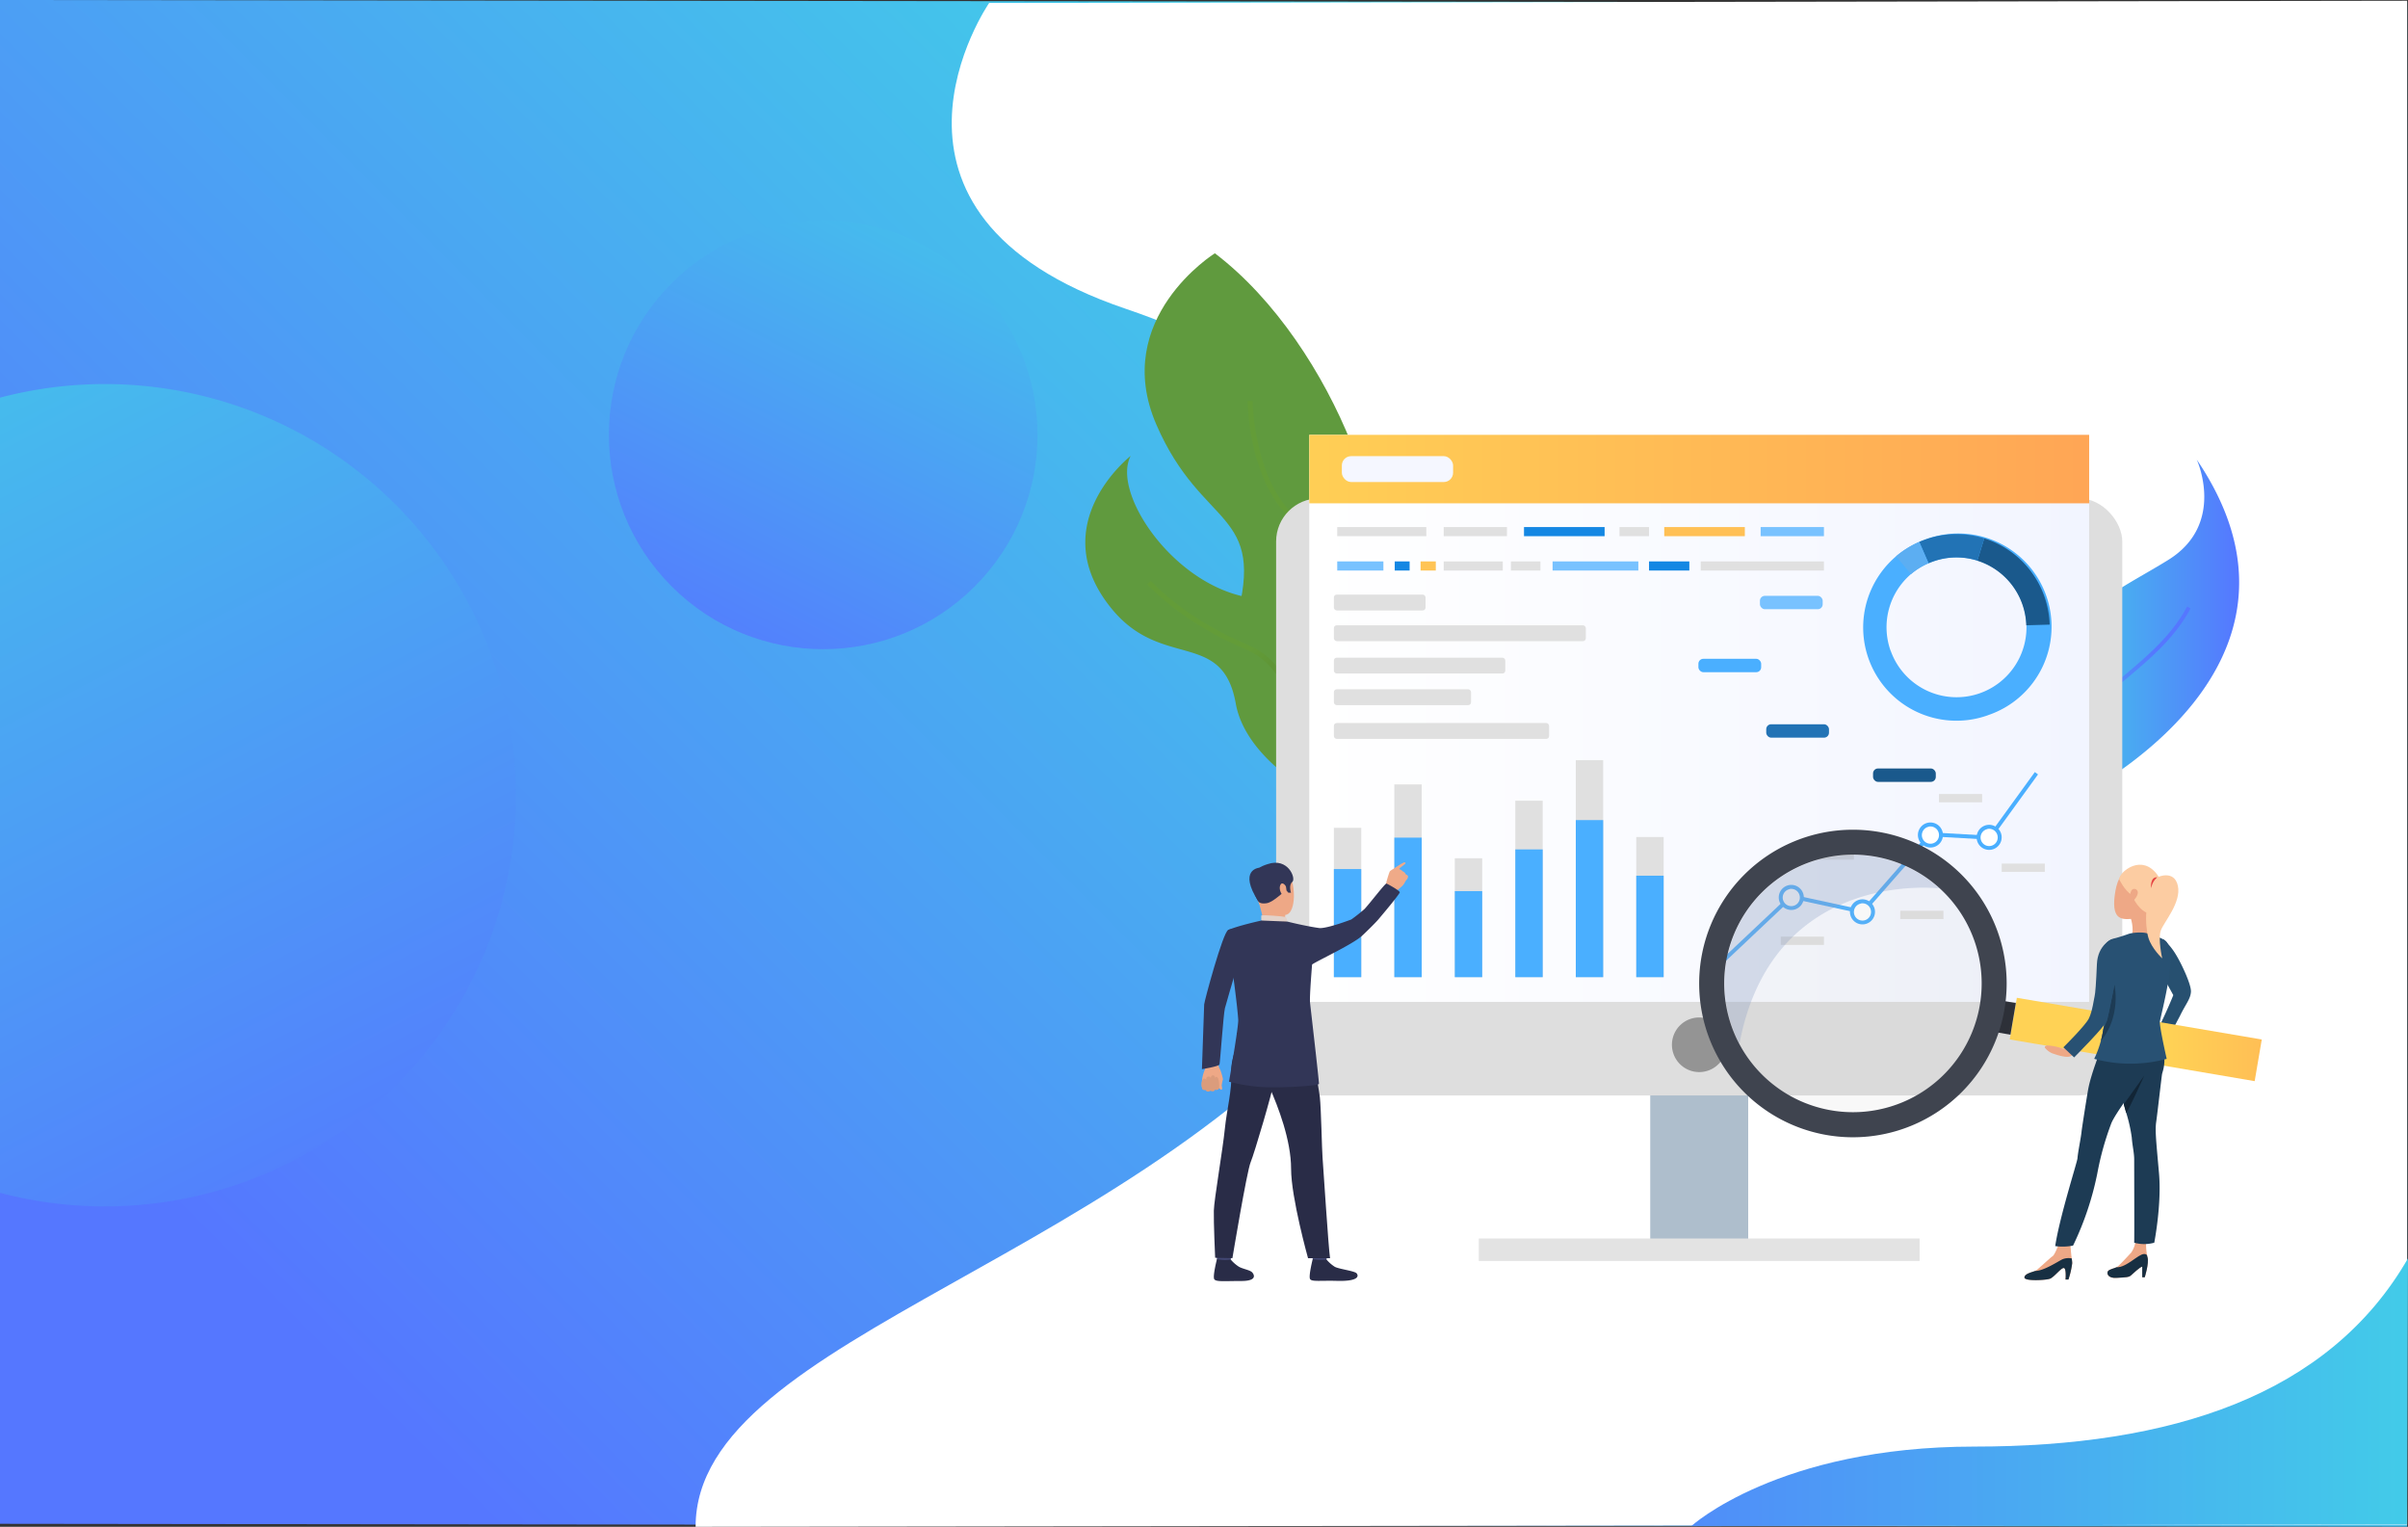 <svg id="Слой_1" data-name="Слой 1" xmlns="http://www.w3.org/2000/svg" xmlns:xlink="http://www.w3.org/1999/xlink" viewBox="0 0 823.06 521.75"><rect x="0" y="0" width="823.06" height="521.75" fill="#333333" stroke="none"/><defs><style>.cls-1{fill:url(#linear-gradient);}.cls-2{fill:url(#linear-gradient-2);}.cls-3{fill:url(#linear-gradient-3);}.cls-4{fill:#fff;}.cls-5{fill:url(#linear-gradient-4);}.cls-6{fill:url(#linear-gradient-5);}.cls-7{fill:#609a3e;}.cls-8{fill:url(#linear-gradient-6);}.cls-9{fill:url(#linear-gradient-7);}.cls-10{fill:#aebecc;}.cls-11{fill:#dedede;}.cls-12{fill:url(#linear-gradient-8);}.cls-13{fill:url(#linear-gradient-9);}.cls-14{fill:#949494;}.cls-15{fill:#e3e3e3;}.cls-16{fill:#f5f7ff;}.cls-17{fill:url(#linear-gradient-10);}.cls-18{fill:url(#linear-gradient-11);}.cls-19{fill:#e0e0e0;}.cls-20{fill:#4aafff;}.cls-21{fill:#eea886;}.cls-22{fill:#db9c7c;}.cls-23{fill:#323657;}.cls-24{fill:#ead8cf;}.cls-25{fill:#da9b5b;}.cls-26{fill:#424773;}.cls-27{fill:#292c47;}.cls-28{fill:#e2d2ca;}.cls-29{fill:#efaa88;}.cls-30{fill:#1a598c;}.cls-31{fill:#2273b5;}.cls-32{fill:#5caef2;}.cls-33{fill:#78c2ff;}.cls-34{fill:#275070;}.cls-35{fill:url(#linear-gradient-12);}.cls-36{fill:#2d3038;}.cls-37{fill:#1d3b54;}.cls-38{fill:#122536;}.cls-39{fill:#172f42;}.cls-40{fill:#285173;}.cls-41{fill:#fccca2;}.cls-42{fill:#e54242;}.cls-43{fill:#b8b8b8;opacity:0.1;}.cls-44{fill:#869ac2;opacity:0.3;}.cls-45{fill:#3f444f;}.cls-46{fill:#1487e3;}.cls-47{fill:#ffc055;}.cls-48{fill:#ffc455;}.cls-49{fill:#434343;}.cls-50{fill:url(#linear-gradient-13);}</style><linearGradient id="linear-gradient" x1="-530.55" y1="94.05" x2="-112.75" y2="511.85" gradientTransform="matrix(-1, 0, 0, 1, 46.61, 1.02)" gradientUnits="userSpaceOnUse"><stop offset="0" stop-color="#40d5e6"/><stop offset="1" stop-color="#57f"/></linearGradient><linearGradient id="linear-gradient-2" x1="345.29" y1="23.33" x2="235.92" y2="235.92" gradientTransform="translate(186.77 -155.73) rotate(45)" xlink:href="#linear-gradient"/><linearGradient id="linear-gradient-3" x1="1261.5" y1="26.04" x2="1054.16" y2="429.04" gradientTransform="matrix(-1, 0, 0, 1, 1197.65, 0)" xlink:href="#linear-gradient"/><linearGradient id="linear-gradient-4" x1="694.93" y1="213.38" x2="765.35" y2="213.38" gradientTransform="matrix(1, 0, 0, 1, 0, 0)" xlink:href="#linear-gradient"/><linearGradient id="linear-gradient-5" x1="3271.73" y1="-4220.86" x2="3271.73" y2="-4293.43" gradientTransform="translate(-4367.32 1981.83) rotate(33.63)" xlink:href="#linear-gradient"/><linearGradient id="linear-gradient-6" x1="-759.08" y1="1328.48" x2="-759.08" y2="1225.37" gradientTransform="translate(966.38 -1160.84) rotate(-10.45)" gradientUnits="userSpaceOnUse"><stop offset="0.01" stop-color="#3c6127"/><stop offset="1" stop-color="#639c38"/></linearGradient><linearGradient id="linear-gradient-7" x1="-5697.68" y1="3007.27" x2="-5697.68" y2="2925.69" gradientTransform="translate(2353.72 -5882.5) rotate(-45.28)" xlink:href="#linear-gradient-6"/><linearGradient id="linear-gradient-8" x1="447.51" y1="244.47" x2="714.08" y2="244.47" gradientTransform="translate(1161.59 488.94) rotate(-180)" gradientUnits="userSpaceOnUse"><stop offset="0" stop-color="#fff"/><stop offset="1" stop-color="#f2f5ff"/></linearGradient><linearGradient id="linear-gradient-9" x1="757.38" y1="159.28" x2="425.13" y2="159.28" gradientTransform="translate(1161.59 318.57) rotate(-180)" gradientUnits="userSpaceOnUse"><stop offset="0" stop-color="#ff9f55"/><stop offset="1" stop-color="#ffd255"/></linearGradient><linearGradient id="linear-gradient-10" x1="388.9" y1="266.03" x2="388.9" y2="266.03" gradientTransform="matrix(1, 0, 0, 1, 0, 0)" xlink:href="#linear-gradient-9"/><linearGradient id="linear-gradient-11" x1="402.31" y1="289.41" x2="402.31" y2="289.41" gradientTransform="matrix(1, 0, 0, 1, 0, 0)" xlink:href="#linear-gradient-9"/><linearGradient id="linear-gradient-12" x1="-11850.21" y1="354.24" x2="-11764.07" y2="354.24" gradientTransform="matrix(-0.99, 0.17, 0.17, 0.99, -10969.1, 1986.89)" xlink:href="#linear-gradient-9"/><linearGradient id="linear-gradient-13" x1="-616.84" y1="474.75" x2="-242.82" y2="474.75" gradientTransform="matrix(-1, 0, 0, 1, 246.07, 0)" xlink:href="#linear-gradient"/></defs><polygon class="cls-1" points="0 0 0 520.73 822.76 521.71 822.76 0.98 0 0"/><circle class="cls-2" cx="281.37" cy="147.58" r="73.25" transform="translate(-21.94 243.2) rotate(-45)"/><path class="cls-3" d="M0,134.87V406.6A140.51,140.51,0,1,0,0,134.87Z" transform="translate(0 1.02)"/><path class="cls-4" d="M338.09,0s-49.64,71.91,46.73,104.52S548.69,224.3,470.5,327.39,237.76,454.47,237.76,520.73l585-.77V-.77Z" transform="translate(0 1.02)"/><path class="cls-5" d="M733.3,255.74c-12.39,10.22-24.77,17.41-32,14.24a7.48,7.48,0,0,1-1.21-.67c-4.21-2.8-6.21-10-4.64-23.45,4.17-35.82,25.85-43.24,45.67-55.54,19.58-12.14,10-33.75,9.72-34.3C783.18,203.73,754.3,238.39,733.3,255.74Z" transform="translate(0 1.02)"/><path class="cls-6" d="M701.31,270a7.48,7.48,0,0,1-1.21-.67c2-7.06,6.71-20.79,14-28.61A133.94,133.94,0,0,1,725.84,230c8.1-6.82,16.48-13.89,21.73-23.73l1.18.62c-5.37,10.07-13.85,17.22-22.06,24.13a132.86,132.86,0,0,0-11.64,10.61C708,249.24,703.3,263.09,701.31,270Z" transform="translate(0 1.02)"/><path class="cls-7" d="M467,205.68c-13,16.91-.18,68.61,1.79,76.17.17.6.25.92.25.92s-1-.57-2.71-1.65C455.07,274,413,244.77,422.37,211.3c10.78-38.55-11.42-31-27.13-67.24s20-58.53,20-58.53C456.72,117.05,481,187.42,467,205.68Z" transform="translate(0 1.02)"/><path class="cls-8" d="M469,282.77s-1-.57-2.71-1.65L465,279.05c-8.63-13.61-19.13-32.17-20.15-43.25-.62-6.68-.3-14.35,0-21.76.65-15.55,1.33-31.63-6.32-40.54C426.83,159.9,426.44,137,426.43,136l1.72,0c0,.23.39,23.31,11.68,36.43,8.11,9.41,7.41,25.83,6.74,41.72-.32,7.35-.63,15,0,21.53,1,10.9,12,30.42,22.22,46.21C468.94,282.45,469,282.77,469,282.77Z" transform="translate(0 1.02)"/><path class="cls-7" d="M470,248c-4.68,18.41,5.25,29.55,8.47,32.59a12.72,12.72,0,0,0,1,.84,16.48,16.48,0,0,1-2.9-.18c-14-2-50-18.37-54.19-41.9-4.56-25.4-25.35-11.32-42.52-32.48-23.34-28.74,6.61-52.09,6.61-52.09-6.41,12.14,13.11,41.9,37.75,47.84S475.5,226.18,470,248Z" transform="translate(0 1.02)"/><path class="cls-9" d="M445.55,246.45c2.87,8.92,5.57,17.34,13,21,6.47,3.21,13.6,8.2,19.89,13.12a12.72,12.72,0,0,0,1,.84,16.48,16.48,0,0,1-2.9-.18A118.47,118.47,0,0,0,457.76,269c-8.05-4-10.86-12.76-13.83-22-3.38-10.51-6.87-21.39-18.4-26.25-22-9.27-33.32-22-33.44-22.12l1.29-1.14c.11.13,11.16,12.58,32.81,21.69C438.46,224.31,442.07,235.56,445.55,246.45Z" transform="translate(0 1.02)"/><rect class="cls-10" x="564.05" y="324.32" width="33.49" height="101.73" transform="translate(1161.59 751.39) rotate(180)"/><rect class="cls-11" x="436.19" y="169.3" width="289.22" height="204.03" rx="14.71" transform="translate(1161.59 543.64) rotate(180)"/><rect class="cls-12" x="447.51" y="147.58" width="266.57" height="193.77" transform="translate(1161.59 489.95) rotate(180)"/><rect class="cls-13" x="447.51" y="147.58" width="266.57" height="23.4" transform="translate(1161.59 319.58) rotate(180)"/><path class="cls-14" d="M571.47,356a9.33,9.33,0,1,0,9.33-9.32A9.32,9.32,0,0,0,571.47,356Z" transform="translate(0 1.02)"/><rect class="cls-15" x="505.45" y="423.23" width="150.68" height="7.68"/><rect class="cls-16" x="458.65" y="155.88" width="38.02" height="8.84" rx="3.18"/><path class="cls-17" d="M388.9,266" transform="translate(0 1.02)"/><path class="cls-18" d="M402.31,289.41" transform="translate(0 1.02)"/><rect class="cls-19" x="455.92" y="282.89" width="9.36" height="51.04"/><rect class="cls-19" x="476.59" y="268.05" width="9.36" height="65.88"/><rect class="cls-19" x="497.26" y="293.3" width="9.36" height="40.63"/><rect class="cls-19" x="517.94" y="273.62" width="9.36" height="60.31"/><rect class="cls-19" x="538.61" y="259.78" width="9.36" height="74.15"/><rect class="cls-19" x="559.28" y="286.03" width="9.36" height="47.9"/><rect class="cls-20" x="455.92" y="296.98" width="9.36" height="36.95"/><rect class="cls-20" x="476.59" y="286.24" width="9.36" height="47.69"/><rect class="cls-20" x="497.26" y="304.52" width="9.36" height="29.41"/><rect class="cls-20" x="517.94" y="290.27" width="9.36" height="43.66"/><rect class="cls-20" x="538.61" y="280.25" width="9.36" height="53.68"/><rect class="cls-20" x="559.28" y="299.25" width="9.36" height="34.68"/><path class="cls-21" d="M415.74,361.08a4.55,4.55,0,0,1,.61,1.62,7.92,7.92,0,0,0,.75,1.9,18.73,18.73,0,0,1,.91,3.18,15,15,0,0,0-.43,2.13c.07.46.33,1.37-.08,1.43s-.88-.68-.88-.68a.6.6,0,0,1-.31.58,1,1,0,0,1-1,0s-.25.46-.57.53a2.13,2.13,0,0,0-1.82.11,1,1,0,0,1-.87-.54s-.78.16-1-.21a3.26,3.26,0,0,1-.28-1.08,12.72,12.72,0,0,1,1-5.43,4.82,4.82,0,0,0-.25-4.22Z" transform="translate(0 1.02)"/><path class="cls-22" d="M416.73,370.38s.07-2.67-.63-3.23-.78.39-.78.39.09-1-.67-1.08-.8,1-.8,1a.74.74,0,0,0-.93-.58c-.81.15-.61,1.09-.61,1.09s-.77-.92-1.27,0a3.92,3.92,0,0,0,0,3.24s.24.4,1,.21a1.06,1.06,0,0,0,1.66.29s1.17.64,1.6-.39A1,1,0,0,0,416.73,370.38Z" transform="translate(0 1.02)"/><path class="cls-23" d="M424.78,322.73s-4.56,15.19-6.1,20.79c-.48,1.76-1.65,18.54-1.86,19.22s-6,1.6-6,1.6.7-21,.77-22.14,6.38-24.59,8.21-25.43c1.38-.62,2.1-.1,3.84,1.18C426.08,319.76,424.78,322.73,424.78,322.73Z" transform="translate(0 1.02)"/><path class="cls-24" d="M449.12,326.8l1.18-.44s-1.47-3.44-2.11-3.36a16.9,16.9,0,0,0-1.66.34Z" transform="translate(0 1.02)"/><path class="cls-25" d="M449.39,327.39c-.15-.11-2.5-4.62-2.5-4.62l-5,.68,2.72,5.35Z" transform="translate(0 1.02)"/><path class="cls-26" d="M421.08,426.45s-.42,2.88-.47,3.31-4.62-.25-4.62-.25l-.37-3.44S420.51,426,421.08,426.45Z" transform="translate(0 1.02)"/><path class="cls-27" d="M420.66,429.4a12.47,12.47,0,0,0,2.85,2.49c1.4.76,3.6,1.06,4.43,1.84.59.57,2.17,3-3.64,3s-8.62.34-9.25-.59.91-6.9.91-6.9A12.19,12.19,0,0,0,420.66,429.4Z" transform="translate(0 1.02)"/><path class="cls-26" d="M453.82,426.45s-.42,2.88-.47,3.31-4.62-.25-4.62-.25l-.37-3.44S453.25,426,453.82,426.45Z" transform="translate(0 1.02)"/><path class="cls-27" d="M453.4,429.4a12.47,12.47,0,0,0,2.85,2.49c1.4.76,6.55,1.38,7.38,2.16.6.57,1.59,2.85-6.59,2.64-5.81-.16-8.62.34-9.24-.59s.9-6.9.9-6.9S450,429.73,453.4,429.4Z" transform="translate(0 1.02)"/><path class="cls-27" d="M424.86,352.35s-4.29,6.82-4,13-1.56,12.9-2.2,19.34c-.72,7.18-3.67,24.18-3.77,28s.45,16.11.45,16.11l5.9.13s4.94-29.72,6.22-32.75,7.64-24.65,7.85-27.08S424.86,352.35,424.86,352.35Z" transform="translate(0 1.02)"/><path class="cls-27" d="M447.46,353.27s3.24,16.9,3.67,20.68.71,18.26.92,20.62,2,30.8,2.57,34.37h-7.53s-5.79-20.72-5.79-30.53-4.46-21.32-7.34-27.78S424.47,364,422.7,352C422.7,352,445.07,349.46,447.46,353.27Z" transform="translate(0 1.02)"/><path class="cls-21" d="M432,295s5.76-2.15,8.42,2.24,2.4,13.17-.51,14.25-7.27.51-8.75-2.23-2.83-6.72-2.77-9.37S430.51,295.76,432,295Z" transform="translate(0 1.02)"/><path class="cls-21" d="M439.32,311.68a5,5,0,0,0,.15,2.32c.4.77-7.46.79-7.46.79a52.14,52.14,0,0,0-1.85-7.7C429,303.57,439.32,311.68,439.32,311.68Z" transform="translate(0 1.02)"/><path class="cls-23" d="M430.16,307.09s.54.9,2.76.55,4.92-3.29,5.84-3.62.93-.86.93-.86l.58.84,1,.07s-.9-2.64.45-3.72-1.4-8.53-8.51-6.05c0,0-5.45,1.51-5.25,4.61S428.94,305.55,430.16,307.09Z" transform="translate(0 1.02)"/><path class="cls-28" d="M439.94,313.91s0-1.47-.69-1.61-7.32-.78-8.14-.46v1.71S432.68,314.51,439.94,313.91Z" transform="translate(0 1.02)"/><path class="cls-21" d="M439.55,302c-.13-.52-1.45-2-2-.42s.77,3.74,1.48,3.56S439.86,303.35,439.55,302Z" transform="translate(0 1.02)"/><path class="cls-23" d="M466.39,331.21h0S466.43,331.23,466.39,331.21Z" transform="translate(0 1.02)"/><path class="cls-23" d="M430.39,295.51s-7.35.58-.23,11.58Z" transform="translate(0 1.02)"/><path class="cls-29" d="M480.46,297.75a1.58,1.58,0,0,0-1-1,2.58,2.58,0,0,0-1.18-.75.31.31,0,0,0-.05-.1c.52-.56,2-1.61,2.12-1.81s.08-.27-.21-.43-2.72,1.48-3.54,2l-.4.28a6.16,6.16,0,0,0-1.08.74l-.12.14a32.68,32.68,0,0,0-1.38,4.72l1.72.77,1.66,1.4s1.94-1.6,2.43-2.1a5.14,5.14,0,0,0,.87-1.34,1.64,1.64,0,0,1,.16-.24c.22-.31.57-.71.57-.71a3,3,0,0,0,.26-.83C481.24,298.05,480.46,297.75,480.46,297.75Z" transform="translate(0 1.02)"/><path class="cls-23" d="M451,316.13c-4.57-.61-11-2.22-11-2.22l-8.83-.36s-8.1,1.78-11.3,3.22c-.3.14-.3,7.23-1.13,9.1l2.64,5.58s1.53,11.06,1.85,16c.15,2.25-3.15,21.17-3.15,21.17a60.62,60.62,0,0,0,9.56,1.7c6,.67,21.09-.24,21.18-.95s-2.92-26.51-3.05-27.84c-.2-2.05.71-12.95.71-12.95,1.39-1.08,13.61-6.75,16.94-9.7.89-.79,4.66-4.46,5.73-5.73,3.79-4.48,6.9-8.32,7.27-9.15.43-.47-4.11-2.94-4.53-3.08s-5.48,6.52-7.45,8.65a55.72,55.72,0,0,1-4.54,3.61S453.82,316.29,451,316.13Z" transform="translate(0 1.02)"/><rect class="cls-19" x="455.92" y="247.08" width="73.57" height="5.42" rx="0.97"/><rect class="cls-19" x="455.92" y="235.55" width="46.89" height="5.42" rx="0.97"/><rect class="cls-19" x="455.92" y="224.74" width="58.59" height="5.42" rx="0.97"/><rect class="cls-19" x="455.92" y="213.68" width="86.12" height="5.42" rx="0.97"/><rect class="cls-19" x="455.92" y="203.19" width="31.34" height="5.42" rx="0.97"/><path class="cls-20" d="M679.46,243.39a31.87,31.87,0,1,0-21.47-60c-.67.24-1.34.5-2,.78a32.28,32.28,0,0,0-7.93,4.94,31.88,31.88,0,0,0,31.39,54.3Zm-33.24-22a23.92,23.92,0,0,1,7-26.26,23.46,23.46,0,0,1,6-3.7c.48-.21,1-.41,1.49-.59a23.9,23.9,0,1,1-14.46,30.55Z" transform="translate(0 1.02)"/><path class="cls-30" d="M675.85,190.57l2.37-7.62a32,32,0,0,1,22.37,29.48l-8,.23a24,24,0,0,0-16.77-22.09Z" transform="translate(0 1.02)"/><path class="cls-31" d="M659.19,191.47,656,184.15c.65-.28,1.32-.54,2-.78a31.76,31.76,0,0,1,20.23-.42l-2.37,7.62a23.78,23.78,0,0,0-15.17.31C660.17,191.06,659.67,191.26,659.19,191.47Z" transform="translate(0 1.02)"/><path class="cls-32" d="M648.07,189.09a32.28,32.28,0,0,1,7.93-4.94l3.19,7.32a23.46,23.46,0,0,0-6,3.7Z" transform="translate(0 1.02)"/><rect class="cls-33" x="601.55" y="203.61" width="21.45" height="4.58" rx="1.69"/><rect class="cls-20" x="580.52" y="225.13" width="21.45" height="4.58" rx="1.69"/><rect class="cls-31" x="603.7" y="247.5" width="21.45" height="4.58" rx="1.69"/><rect class="cls-30" x="640.21" y="262.61" width="21.45" height="4.58" rx="1.69"/><polygon class="cls-20" points="589.03 329.21 588.1 328.23 612.08 305.6 636.36 310.86 659.54 284.43 679.76 285.56 695.51 263.84 696.6 264.64 680.42 286.96 660.12 285.81 636.85 312.35 612.49 307.07 589.03 329.21"/><path class="cls-4" d="M640.12,309.83a3.6,3.6,0,1,1-4.28-2.76A3.6,3.6,0,0,1,640.12,309.83Z" transform="translate(0 1.02)"/><path class="cls-20" d="M637.51,314.77a4.28,4.28,0,1,1,3.27-5.08A4.28,4.28,0,0,1,637.51,314.77Zm-1.53-7a2.93,2.93,0,1,0,3.48,2.24A2.93,2.93,0,0,0,636,307.73Z" transform="translate(0 1.02)"/><path class="cls-4" d="M663.35,283.57a3.61,3.61,0,1,1-4.29-2.76A3.61,3.61,0,0,1,663.35,283.57Z" transform="translate(0 1.02)"/><path class="cls-20" d="M660.73,288.51a4.28,4.28,0,1,1,3.28-5.09A4.28,4.28,0,0,1,660.73,288.51Zm-1.53-7a2.93,2.93,0,1,0,3.49,2.24A2.93,2.93,0,0,0,659.2,281.47Z" transform="translate(0 1.02)"/><path class="cls-4" d="M683.42,284.37a3.61,3.61,0,1,1-4.29-2.76A3.61,3.61,0,0,1,683.42,284.37Z" transform="translate(0 1.02)"/><path class="cls-20" d="M680.8,289.31a4.28,4.28,0,1,1,3.28-5.08A4.29,4.29,0,0,1,680.8,289.31Zm-1.52-7a2.93,2.93,0,1,0,3.48,2.24A2.92,2.92,0,0,0,679.28,282.27Z" transform="translate(0 1.02)"/><path class="cls-4" d="M615.79,304.89a3.6,3.6,0,1,1-4.28-2.76A3.6,3.6,0,0,1,615.79,304.89Z" transform="translate(0 1.02)"/><path class="cls-20" d="M613.18,309.84a4.28,4.28,0,1,1,3.27-5.09A4.28,4.28,0,0,1,613.18,309.84Zm-1.53-7a2.93,2.93,0,1,0,3.48,2.25A2.94,2.94,0,0,0,611.65,302.79Z" transform="translate(0 1.02)"/><rect class="cls-19" x="608.67" y="320.07" width="14.75" height="2.84"/><rect class="cls-19" x="618.92" y="290.92" width="14.75" height="2.84"/><rect class="cls-19" x="649.52" y="311.23" width="14.75" height="2.84"/><rect class="cls-19" x="662.75" y="271.34" width="14.75" height="2.84"/><rect class="cls-19" x="684.18" y="295.11" width="14.75" height="2.84"/><path class="cls-34" d="M738.62,331.37S733.16,319,739.5,320a23.17,23.17,0,0,1,4.37,5.42c1.67,2.75,5.16,10,5,12.5s-1.88,4.3-3.77,8.26c0,0-3.93,7.34-4.1,8.23l-4.16-2.16s3.52-7,6-13.2Z" transform="translate(0 1.02)"/><rect class="cls-35" x="687.52" y="347.02" width="84.92" height="14.44" transform="translate(69.82 -116.49) rotate(9.66)"/><rect class="cls-36" x="683.62" y="341.26" width="4.54" height="10.96" transform="translate(67.96 -109.23) rotate(9.67)"/><path class="cls-21" d="M707,436.24h-1s.35-3.9-.61-3.94-3.32,3.17-4.73,3.67-8.67.91-8.7-.42,2.78-1.87,3.66-2.25,5.15-4.55,5.92-5,2.06-3.95,2.06-3.95l4.05-.18s.23,3.23.48,4.93a15.53,15.53,0,0,1,.16,1.6A29.47,29.47,0,0,1,707,436.24Z" transform="translate(0 1.02)"/><path class="cls-21" d="M733.08,435.47h-.86v-3.63c-.72.06-3.12,2.34-3.87,3s-1.76.63-4.9.83-3.43-1.68-2.93-2.32,2.1-.92,2.93-1.32,4.13-4.11,5-5a9.22,9.22,0,0,0,1.41-3.39l3.66.32a22.46,22.46,0,0,0,.4,4.23h0c0,.17.07.33.12.49C734.59,430.71,733.08,435.47,733.08,435.47Z" transform="translate(0 1.02)"/><path class="cls-37" d="M719.53,353.32a36.57,36.57,0,0,0-1.51,4.1c-.12.83-3.37,8.67-4.3,13.95-.56,3.17-2.11,13.07-2.24,14.33-.21,2.15-1.23,6.91-1.39,9.11-.08,1.23-6.14,20.11-7.61,30a18.29,18.29,0,0,0,6.1-.18A103.45,103.45,0,0,0,716.86,400,99.48,99.48,0,0,1,721.59,383c1.37-3.58,9.18-13.74,10-14.88s5.92-7.44,1.09-14.27S719.53,353.32,719.53,353.32Z" transform="translate(0 1.02)"/><path class="cls-37" d="M737,382.33c-.44,2.94,0,6.8.95,17.55s-1.62,23.77-1.62,23.77a12.9,12.9,0,0,1-6.86,0c.08-.76,0-26.2,0-28.47s-.65-4.84-.82-7.44a52.34,52.34,0,0,0-1.87-8.39c-.28-1-.56-2-.84-3h0c-.16-.54-.31-1.08-.46-1.6-1.31-4.53-3.07-22-3.07-22s9.75-7.85,14.49-.46S739.18,365,739,366,737.42,379.39,737,382.33Z" transform="translate(0 1.02)"/><path class="cls-38" d="M732.93,366.54c-.07.17-4.93,10.94-6.18,12.81-.28-1-.56-2-.84-3h0Z" transform="translate(0 1.02)"/><path class="cls-39" d="M733.08,435.47h-.86v-3.63c-.72.06-3.12,2.34-3.87,3s-1.76.63-4.9.83-3.43-1.68-2.93-2.32,2.1-.92,2.93-1.32c3.35.18,7.45-4.53,9.41-4.52,1,0,1,.58,1.07.69h0c0,.17.07.33.12.49C734.59,430.71,733.08,435.47,733.08,435.47Z" transform="translate(0 1.02)"/><path class="cls-39" d="M707,436.24h-1s.35-3.9-.61-3.94-3.32,3.17-4.73,3.67-8.67.91-8.7-.42,2.78-1.87,3.66-2.25c3,0,7.86-3.3,9.36-4a5.47,5.47,0,0,1,3.15-.27,15.53,15.53,0,0,1,.16,1.6A29.47,29.47,0,0,1,707,436.24Z" transform="translate(0 1.02)"/><path class="cls-21" d="M728.13,312.22s1.56,4.11.35,7.29c0,0,5.7-.37,5.91-1s-.23-6.83.56-8.65S728.13,312.22,728.13,312.22Z" transform="translate(0 1.02)"/><path class="cls-40" d="M727.58,318.12s-3.37,1.2-4.89,1.53-4.71,1.84-4.45,7.52a120.63,120.63,0,0,0,1.55,13.05,51.26,51.26,0,0,1-.43,11.67,42.53,42.53,0,0,0,17.58,0s-1.68-5.14-1.64-6.48,5.62-12.29,5.88-14,1.38-9.37-1.17-11.05-4.62-1.47-5.7-2.22S729.16,317.58,727.58,318.12Z" transform="translate(0 1.02)"/><path class="cls-40" d="M740.58,360.82a47.27,47.27,0,0,1-24.78,0,34.08,34.08,0,0,0,2.27-6.11h0a36.38,36.38,0,0,0,.85-4.09h0a37.17,37.17,0,0,0-.34-13.28c1.59-13.11,21.43-17,23-12.87s-3.08,22-3.32,23.55S740.58,360.82,740.58,360.82Z" transform="translate(0 1.02)"/><path class="cls-21" d="M733.1,295.71c-2.29-.79-8.49-1.62-10.08,7.89s1.87,9.67,5.43,9.4,9.1-6.69,9.53-8.64S739.64,298,733.1,295.71Z" transform="translate(0 1.02)"/><path class="cls-41" d="M724.3,299.36s1.89,4.05,4.38,5.46c0,0,1.55,4.3,4.92,6,0,0,8.94-5.92,3.75-12.95S724.89,296.47,724.3,299.36Z" transform="translate(0 1.02)"/><path class="cls-21" d="M728.46,303.42a1.16,1.16,0,0,1,2.14.06c.6,1.35-1.56,3.74-2.15,3.62S727.69,305.3,728.46,303.42Z" transform="translate(0 1.02)"/><path class="cls-41" d="M737.05,299c.2-.3,6.11-3,7.35,2.68s-4.77,12.39-5.82,15.25.47,9.57.47,9.57-3.61-3.41-4.7-7C733.15,315.59,732.75,305.7,737.05,299Z" transform="translate(0 1.02)"/><path class="cls-42" d="M737.35,298.8a6,6,0,0,0-2.05,3.69,4.44,4.44,0,0,1,.39-2.84A1.63,1.63,0,0,1,737.35,298.8Z" transform="translate(0 1.02)"/><path class="cls-37" d="M718.07,354.73a36.38,36.38,0,0,0,.85-4.09h0s.91-1.94,1.22-2.86,2.59-12.29,2.59-12.29S725.15,346.16,718.07,354.73Z" transform="translate(0 1.02)"/><path class="cls-21" d="M707.91,355.39a13.33,13.33,0,0,1-2.36,1.95c-.57.18-1.68-.8-5.77-1.11-.36,0-1,.3-.84.77a6.3,6.3,0,0,0,2.69,2c.76.2,4.35,1.63,6.1.93a7.17,7.17,0,0,0,2.94-2.93Z" transform="translate(0 1.02)"/><path class="cls-40" d="M721.73,320s-4.72,1.88-5,8.44-.54,10-.79,11-.75,5.08-1.94,7.54-8.73,9.9-8.73,9.9l3.67,3.45s10.56-10.59,11.2-12.53,3.28-15.42,3.49-17.69C723.8,328.26,726.21,320.1,721.73,320Z" transform="translate(0 1.02)"/><circle class="cls-43" cx="633.34" cy="335.06" r="46.49" transform="translate(-29.93 65.06) rotate(-5.65)"/><path class="cls-44" d="M662.9,302.58s-57-7.07-68.35,53.08h0a43.92,43.92,0,0,1,68.35-53.08Z" transform="translate(0 1.02)"/><path class="cls-45" d="M633.34,282.52a52.55,52.55,0,1,0,52.54,52.54A52.54,52.54,0,0,0,633.34,282.52Zm0,96.53a44,44,0,1,1,44-44A44,44,0,0,1,633.34,379.05Z" transform="translate(0 1.02)"/><rect class="cls-19" x="457.07" y="180.11" width="30.46" height="3.12"/><rect class="cls-19" x="493.46" y="180.11" width="21.63" height="3.12"/><rect class="cls-19" x="493.46" y="191.85" width="20.19" height="3.12"/><rect class="cls-33" x="601.79" y="180.11" width="21.63" height="3.12"/><rect class="cls-46" x="520.91" y="180.11" width="27.55" height="3.12"/><rect class="cls-47" x="568.84" y="180.11" width="27.55" height="3.12"/><rect class="cls-19" x="553.55" y="180.11" width="10.09" height="3.12"/><rect class="cls-33" x="457.07" y="191.85" width="15.78" height="3.12"/><rect class="cls-46" x="476.72" y="191.85" width="5.09" height="3.12"/><rect class="cls-19" x="581.31" y="191.85" width="42.11" height="3.12"/><rect class="cls-48" x="485.56" y="191.85" width="5.2" height="3.12"/><rect class="cls-46" x="563.64" y="191.85" width="13.78" height="3.12"/><rect class="cls-33" x="530.68" y="191.85" width="29.31" height="3.12"/><rect class="cls-19" x="516.44" y="191.85" width="10.08" height="3.12"/><path class="cls-49" d="M606.61,121.59" transform="translate(0 1.02)"/><path class="cls-49" d="M613.12,131" transform="translate(0 1.02)"/><path class="cls-50" d="M578.07,520.51s29.72-27.19,96.79-27.19S796,476,823.06,429l-.36,90.85Z" transform="translate(0 1.02)"/></svg>